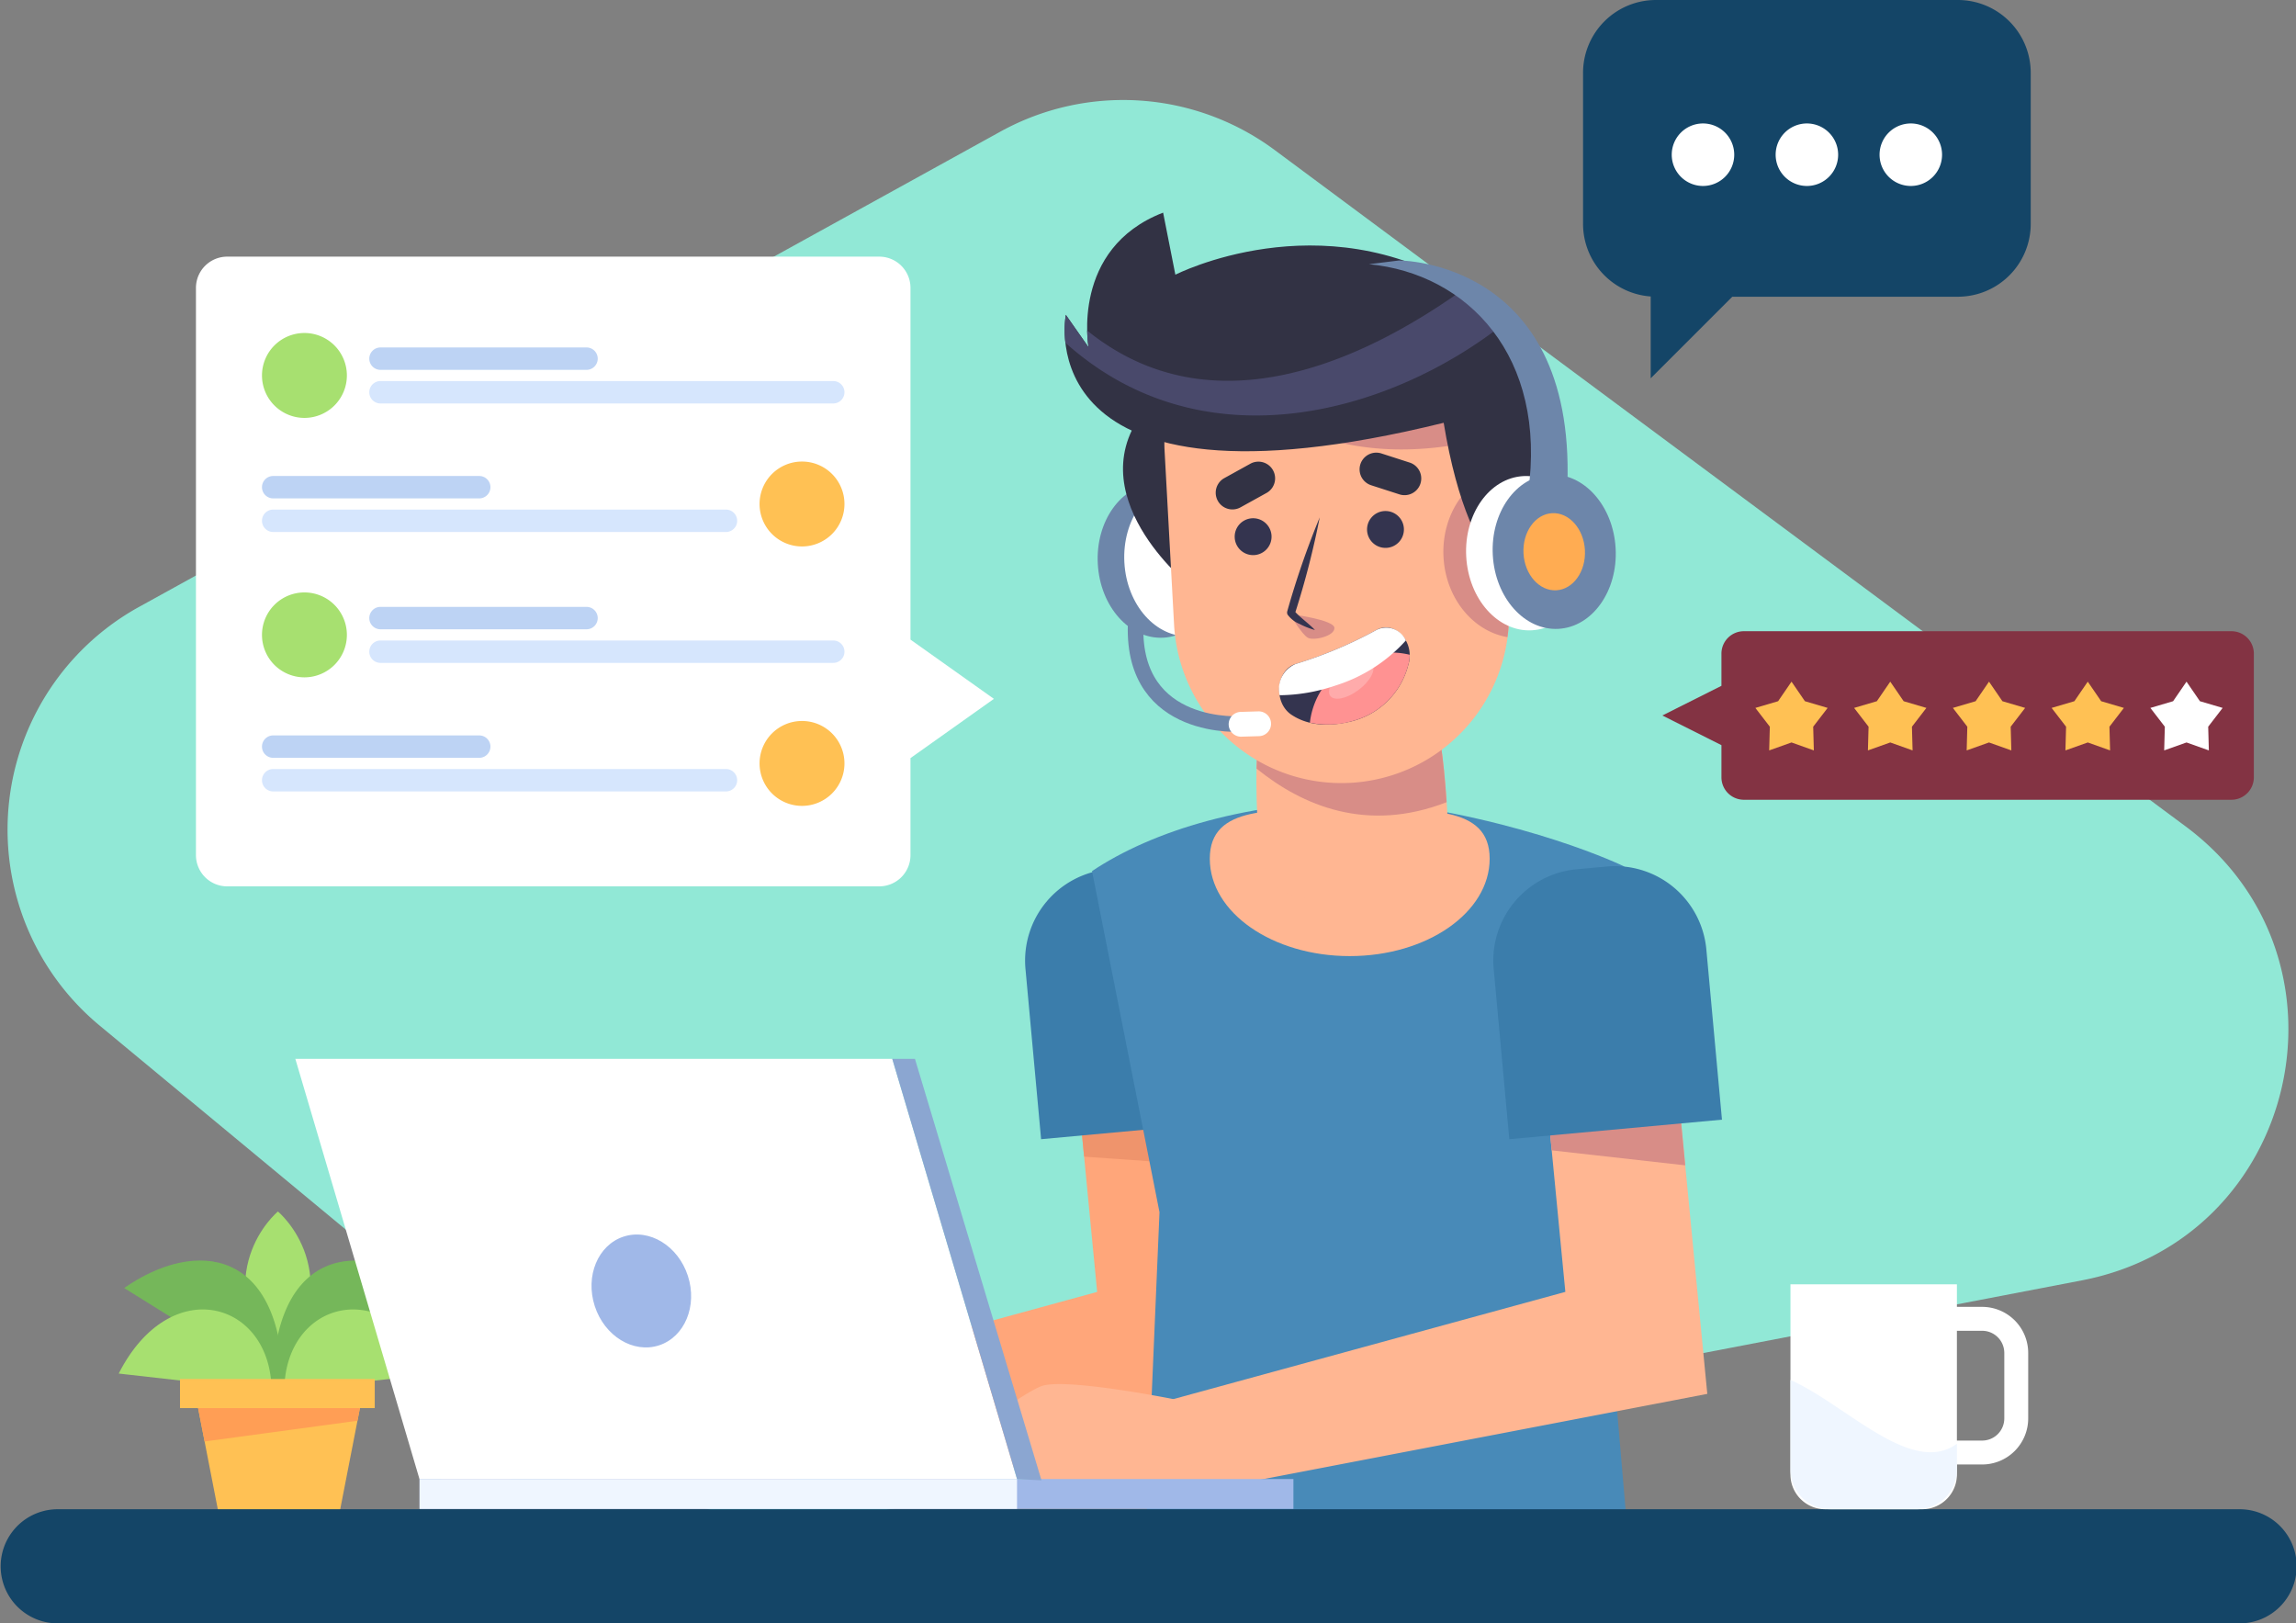 <svg xmlns="http://www.w3.org/2000/svg" xmlns:xlink="http://www.w3.org/1999/xlink" width="295" height="208.553" viewBox="0 0 295 208.553">
  <rect x="0" y="0" width="295" height="208.553" fill="#808080" stroke="none"/>
  <defs>
    <clipPath id="clip-path">
      <rect id="Rectángulo_46579" data-name="Rectángulo 46579" width="295" height="208.553" fill="none"/>
    </clipPath>
  </defs>
  <g id="Grupo_159164" data-name="Grupo 159164" transform="translate(-285 -1254.523)">
    <g id="Grupo_159163" data-name="Grupo 159163" transform="translate(285 1254.523)">
      <g id="Grupo_159160" data-name="Grupo 159160">
        <g id="Grupo_159159" data-name="Grupo 159159" clip-path="url(#clip-path)">
          <path id="Trazado_600745" data-name="Trazado 600745" d="M18.7,89.039l110.66-61.054a32.684,32.684,0,0,1,35.272,2.374l117,86.861c22.843,16.958,14.617,52.98-13.322,58.342L108.746,206.188a32.684,32.684,0,0,1-27.016-6.933L13.637,142.823A32.685,32.685,0,0,1,18.7,89.039" transform="translate(-0.836 -11.07)" fill="#91e8d6"/>
        </g>
      </g>
      <path id="Trazado_600746" data-name="Trazado 600746" d="M65.085,347.3H49.436l-3.172-16.278H68.257Z" transform="translate(-21.412 -153.202)" fill="#ffc154"/>
      <path id="Trazado_600747" data-name="Trazado 600747" d="M47.7,338.388l19.642-2.664.916-4.7H46.264Z" transform="translate(-21.411 -153.202)" fill="#ff9e55"/>
      <g id="Grupo_159162" data-name="Grupo 159162">
        <g id="Grupo_159161" data-name="Grupo 159161" clip-path="url(#clip-path)">
          <path id="Trazado_600748" data-name="Trazado 600748" d="M62.837,310.687c9.427-13.071.121-20.853,0-20.953v0l0,0v0c-.12.1-9.427,7.882,0,20.953v0l0,0Z" transform="translate(-27.129 -134.092)" fill="#a7e070"/>
          <path id="Trazado_600749" data-name="Trazado 600749" d="M65.167,317.73c.117-17.884,11.222-19.17,20.456-12.741Z" transform="translate(-30.16 -139.517)" fill="#75b75a"/>
          <path id="Trazado_600750" data-name="Trazado 600750" d="M68,323.615c0-11.455,12.975-15.312,19.638-2.221Z" transform="translate(-31.469 -144.935)" fill="#a7e070"/>
          <path id="Trazado_600751" data-name="Trazado 600751" d="M50.154,317.73c-.117-17.884-11.222-19.17-20.456-12.741Z" transform="translate(-13.745 -139.517)" fill="#75b75a"/>
          <path id="Trazado_600752" data-name="Trazado 600752" d="M48.03,323.615c0-11.455-12.975-15.312-19.638-2.221Z" transform="translate(-13.14 -144.935)" fill="#a7e070"/>
          <rect id="Rectángulo_46580" data-name="Rectángulo 46580" width="25.024" height="3.736" transform="translate(23.125 177.163)" fill="#ffc154"/>
          <path id="Trazado_600753" data-name="Trazado 600753" d="M149.393,118.189l-10.718-7.611V65.393a4.015,4.015,0,0,0-4.014-4.015H50.883a4.015,4.015,0,0,0-4.015,4.015v72.869a4.015,4.015,0,0,0,4.015,4.015H134.66a4.015,4.015,0,0,0,4.014-4.015V125.8Z" transform="translate(-21.691 -28.407)" fill="#fff"/>
          <path id="Trazado_600754" data-name="Trazado 600754" d="M73.569,85.092a5.454,5.454,0,1,1-5.454-5.454,5.454,5.454,0,0,1,5.454,5.454" transform="translate(-29 -36.858)" fill="#a7e070"/>
          <path id="Trazado_600755" data-name="Trazado 600755" d="M147.939,91.131H89.764a1.439,1.439,0,0,0,0,2.878h58.175a1.439,1.439,0,0,0,0-2.878" transform="translate(-40.878 -42.177)" fill="#d6e6fd"/>
          <path id="Trazado_600756" data-name="Trazado 600756" d="M89.764,85.972h26.474a1.439,1.439,0,0,0,0-2.878H89.764a1.439,1.439,0,0,0,0,2.878" transform="translate(-40.878 -38.457)" fill="#bdd3f4"/>
          <path id="Trazado_600757" data-name="Trazado 600757" d="M181.673,115.832a5.454,5.454,0,1,0,5.454-5.454,5.454,5.454,0,0,0-5.454,5.454" transform="translate(-84.081 -51.084)" fill="#ffc154"/>
          <path id="Trazado_600758" data-name="Trazado 600758" d="M122.275,121.871H64.1a1.439,1.439,0,0,0,0,2.878h58.175a1.439,1.439,0,1,0,0-2.878" transform="translate(-29 -56.404)" fill="#d6e6fd"/>
          <path id="Trazado_600759" data-name="Trazado 600759" d="M64.1,116.712H90.574a1.439,1.439,0,0,0,0-2.878H64.1a1.439,1.439,0,0,0,0,2.878" transform="translate(-29 -52.684)" fill="#bdd3f4"/>
          <path id="Trazado_600760" data-name="Trazado 600760" d="M73.569,147.136a5.454,5.454,0,1,1-5.454-5.454,5.454,5.454,0,0,1,5.454,5.454" transform="translate(-29 -65.572)" fill="#a7e070"/>
          <path id="Trazado_600761" data-name="Trazado 600761" d="M147.939,153.175H89.764a1.439,1.439,0,1,0,0,2.878h58.175a1.439,1.439,0,1,0,0-2.878" transform="translate(-40.878 -70.892)" fill="#d6e6fd"/>
          <path id="Trazado_600762" data-name="Trazado 600762" d="M89.764,148.016h26.474a1.439,1.439,0,1,0,0-2.878H89.764a1.439,1.439,0,0,0,0,2.878" transform="translate(-40.878 -67.172)" fill="#bdd3f4"/>
          <path id="Trazado_600763" data-name="Trazado 600763" d="M181.673,177.876a5.454,5.454,0,1,0,5.454-5.454,5.454,5.454,0,0,0-5.454,5.454" transform="translate(-84.081 -79.799)" fill="#ffc154"/>
          <path id="Trazado_600764" data-name="Trazado 600764" d="M122.275,183.915H64.1a1.439,1.439,0,0,0,0,2.878h58.175a1.439,1.439,0,1,0,0-2.878" transform="translate(-29 -85.118)" fill="#d6e6fd"/>
          <path id="Trazado_600765" data-name="Trazado 600765" d="M64.1,178.756H90.574a1.439,1.439,0,1,0,0-2.878H64.1a1.439,1.439,0,0,0,0,2.878" transform="translate(-29 -81.399)" fill="#bdd3f4"/>
          <path id="Trazado_600766" data-name="Trazado 600766" d="M230.906,272.765l-4.45-46.161a8.446,8.446,0,1,0-16.815,1.621l3.767,39.087-52.417,14.335a6.065,6.065,0,0,0,2.743,11.807L224.41,281.8l7.233-1.389Z" transform="translate(-72.442 -101.341)" fill="#ffa67a"/>
          <path id="Trazado_600767" data-name="Trazado 600767" d="M272.19,232.473c-.027-.28-.069-.554-.122-.825l-16.718,1.305a8.531,8.531,0,0,0,.024,1.14l2.093,21.711,17.087,1.2Z" transform="translate(-118.176 -107.21)" fill="#ef946c"/>
          <path id="Trazado_600768" data-name="Trazado 600768" d="M274.561,239.708l-27.322,2.509-2.008-21.87a11.778,11.778,0,0,1,10.652-12.806l3.864-.355a11.779,11.779,0,0,1,12.806,10.652Z" transform="translate(-113.473 -95.865)" fill="#3b7dab"/>
          <path id="Trazado_600769" data-name="Trazado 600769" d="M138.546,345.418c-5.57.338-15.236.24-19.091-4,0,0-8.489,3.187-10.849,3.332a3.542,3.542,0,0,1-3.333-1.8s14.043-10.567,17.1-11.68,16.963,1.669,16.963,1.669l2.267,8.219a3.375,3.375,0,0,1-3.06,4.263" transform="translate(-48.722 -153.194)" fill="#ffa67a"/>
          <path id="Trazado_600770" data-name="Trazado 600770" d="M297.123,191.457c-15.915,0-28.189,3.9-35.93,9.061l8.669,43.825-1.792,42.009s30.9,7.269,62,0l-3.591-42.018,3.106-44.406s-12.55-6.146-32.461-8.471" transform="translate(-120.884 -88.609)" fill="#488ab8"/>
          <path id="Trazado_600771" data-name="Trazado 600771" d="M325.317,199.913c0,6.909-8.05,12.511-17.979,12.511s-17.979-5.6-17.979-12.511,8.049-6.313,17.979-6.313,17.979-.6,17.979,6.313" transform="translate(-133.919 -89.595)" fill="#ffb692"/>
          <path id="Trazado_600772" data-name="Trazado 600772" d="M342.893,272.765,338.443,226.6a8.446,8.446,0,1,0-16.815,1.621l3.767,39.087-52.417,14.335a6.065,6.065,0,0,0,2.743,11.807L336.4,281.8l7.233-1.389Z" transform="translate(-124.272 -101.341)" fill="#ffb692"/>
          <path id="Trazado_600773" data-name="Trazado 600773" d="M385.275,244.683l-16.86,1.157,1.464,15.189,17.158,1.926Z" transform="translate(-170.508 -113.243)" fill="#d88d87"/>
          <path id="Trazado_600774" data-name="Trazado 600774" d="M386.548,239.708l-27.322,2.509-2.008-21.87a11.778,11.778,0,0,1,10.652-12.806l3.865-.355a11.778,11.778,0,0,1,12.806,10.652Z" transform="translate(-165.302 -95.865)" fill="#3b7dab"/>
          <path id="Trazado_600775" data-name="Trazado 600775" d="M250.533,345.418c-5.57.338-15.236.24-19.091-4,0,0-8.489,3.187-10.849,3.332a3.542,3.542,0,0,1-3.333-1.8s14.043-10.567,17.1-11.68,16.963,1.669,16.963,1.669l2.267,8.219a3.375,3.375,0,0,1-3.06,4.263" transform="translate(-100.551 -153.194)" fill="#ffb692"/>
          <path id="Trazado_600776" data-name="Trazado 600776" d="M262.555,125.953c.3,5.471,4.073,9.713,8.432,9.475s7.65-4.866,7.351-10.337-4.073-9.713-8.432-9.475-7.65,4.866-7.351,10.337" transform="translate(-121.505 -53.505)" fill="#6d86aa"/>
          <path id="Trazado_600777" data-name="Trazado 600777" d="M268.911,125.607c.3,5.472,4.073,9.713,8.431,9.476s7.65-4.866,7.351-10.337-4.073-9.713-8.431-9.475-7.65,4.866-7.351,10.336" transform="translate(-124.447 -53.345)" fill="#fff"/>
          <path id="Trazado_600778" data-name="Trazado 600778" d="M272.876,94.727c-11.457,11.157,3.744,23.709,3.744,23.709L275.9,94.394Z" transform="translate(-124.313 -43.687)" fill="#323244"/>
          <path id="Trazado_600779" data-name="Trazado 600779" d="M325.107,181.894c-1.526-27.963-6.193-13.133-12.928-12.765s-12.89-12.064-11.462,14.1c.535,9.8,5.949,8.655,12.684,8.288s12.242.181,11.707-9.619" transform="translate(-139.079 -76.306)" fill="#ffb692"/>
          <path id="Trazado_600780" data-name="Trazado 600780" d="M300.539,175.043c.332-15.032,5.771-5.593,11.654-5.913,6.522-.356,11.1-14.27,12.774,10.231-10.234,3.975-18.535.463-24.427-4.318" transform="translate(-139.094 -76.306)" fill="#d88d87"/>
          <path id="Trazado_600781" data-name="Trazado 600781" d="M303.922,76.242l-10.852.593a15.464,15.464,0,0,0-14.556,16.236l1.223,22.414a21.532,21.532,0,1,0,43-2.346l-1.15-21.059a16.825,16.825,0,0,0-17.665-15.837" transform="translate(-128.889 -35.274)" fill="#ffb692"/>
          <path id="Trazado_600782" data-name="Trazado 600782" d="M345.243,123.6c.289,5.3,3.814,9.529,8.22,10.275a21.429,21.429,0,0,0,.158-3.985l-.954-17.484c-4.491,1.057-7.721,5.747-7.424,11.194" transform="translate(-159.774 -52.021)" fill="#d88d87"/>
          <path id="Trazado_600783" data-name="Trazado 600783" d="M325.949,91.158a16.829,16.829,0,0,0-17.588-14.915l-10.852.592a15.328,15.328,0,0,0-9.427,3.921c11.539,14.672,27.728,13.29,37.867,10.4" transform="translate(-133.328 -35.274)" fill="#d88d87"/>
          <path id="Trazado_600784" data-name="Trazado 600784" d="M330.3,113.613l-3.631-1.171a2.146,2.146,0,1,1,1.317-4.085l3.631,1.171a2.146,2.146,0,1,1-1.317,4.085" transform="translate(-150.496 -50.102)" fill="#323244"/>
          <path id="Trazado_600785" data-name="Trazado 600785" d="M297.3,114.431l-3.339,1.846a2.146,2.146,0,0,1-2.077-3.757l3.339-1.846a2.146,2.146,0,0,1,2.077,3.757" transform="translate(-134.576 -51.098)" fill="#323244"/>
          <path id="Trazado_600786" data-name="Trazado 600786" d="M308.465,146.834s5.666.721,5.749,1.772-2.62,1.7-3.4,1.29-2.353-3.062-2.353-3.062" transform="translate(-142.762 -67.957)" fill="#d88d87"/>
          <path id="Trazado_600787" data-name="Trazado 600787" d="M300.046,126.179a2.368,2.368,0,1,1-2.494-2.235,2.368,2.368,0,0,1,2.494,2.235" transform="translate(-136.675 -57.361)" fill="#34344f"/>
          <path id="Trazado_600788" data-name="Trazado 600788" d="M331.7,124.452a2.368,2.368,0,1,1-2.494-2.235,2.368,2.368,0,0,1,2.494,2.235" transform="translate(-151.323 -56.562)" fill="#34344f"/>
          <path id="Trazado_600789" data-name="Trazado 600789" d="M312.039,123.695a107.993,107.993,0,0,1-3.158,12.285c-.008.011-.017.08,0-.032a.328.328,0,0,0-.024-.128c.653.752,1.787,1.535,2.566,2.364a10.112,10.112,0,0,1-1.978-.778,3.59,3.59,0,0,1-1.547-1.211.619.619,0,0,1-.052-.253.422.422,0,0,1,.019-.158,109.454,109.454,0,0,1,4.178-12.088" transform="translate(-142.473 -57.248)" fill="#34344f"/>
          <path id="Trazado_600790" data-name="Trazado 600790" d="M308.068,154.747a55.075,55.075,0,0,0,10.362-4.358c2.37-1.34,5.033,1.529,4.112,4.472a10.015,10.015,0,0,1-7.383,7.273c-3.541.849-5.972.243-7.632-.869-2.349-1.574-1.984-5.729.54-6.518" transform="translate(-141.6 -69.445)" fill="#34344f"/>
          <path id="Trazado_600791" data-name="Trazado 600791" d="M318.56,164.9a10.015,10.015,0,0,0,7.383-7.273,4,4,0,0,0,.177-1.3,10.166,10.166,0,0,0-6.462.573,9.908,9.908,0,0,0-6.354,8.136c0,.006,0,.012,0,.019a11.191,11.191,0,0,0,5.258-.151" transform="translate(-145.001 -72.214)" fill="#ff9292"/>
          <path id="Trazado_600792" data-name="Trazado 600792" d="M318.056,162.664c.54.675,2.178.309,3.657-.817s2.241-2.586,1.7-3.261-2.178-.309-3.658.817-2.241,2.586-1.7,3.261" transform="translate(-147.12 -73.239)" fill="#ffabab"/>
          <path id="Trazado_600793" data-name="Trazado 600793" d="M308.07,154.747a55.074,55.074,0,0,0,10.362-4.358,2.767,2.767,0,0,1,3.8,1.339,20.326,20.326,0,0,1-9.023,5.782,22.783,22.783,0,0,1-7.195,1.252,3.5,3.5,0,0,1,2.059-4.015" transform="translate(-141.602 -69.446)" fill="#fff"/>
          <path id="Trazado_600794" data-name="Trazado 600794" d="M303.343,77.851C249.413,91.123,254.8,63.983,254.8,63.983l2.919,4.166S255.4,55.457,267.3,50.85l1.574,7.974s18.675-9.549,37,1.816,8.924,38.5,8.924,38.5-7.889.356-11.45-21.292" transform="translate(-117.858 -23.534)" fill="#323244"/>
          <path id="Trazado_600795" data-name="Trazado 600795" d="M311.117,73.56a22.726,22.726,0,0,0-5.191-4.416c-12.862,9.2-32.325,18.294-48.382,5.322a15.06,15.06,0,0,0,.178,2.149L254.8,72.449a12.859,12.859,0,0,0-.057,3.586c17.921,16.061,42.045,8.857,56.371-2.475" transform="translate(-117.857 -32.001)" fill="#49496b"/>
          <path id="Trazado_600796" data-name="Trazado 600796" d="M353.481,122.109c-.434,4.07,1.422,7.663,4.145,8.028s5.283-2.639,5.717-6.709-1.422-7.663-4.146-8.028-5.283,2.639-5.717,6.709" transform="translate(-163.567 -53.395)" fill="#ffb692"/>
          <path id="Trazado_600797" data-name="Trazado 600797" d="M357.837,124.522a2.311,2.311,0,0,0-1.214.176c.005-.068.008-.134.015-.2.287-2.689,1.977-4.673,3.777-4.432s3.025,2.616,2.739,5.3a5.1,5.1,0,0,1-2.563,4.257c.205-2.6-1-4.867-2.754-5.1" transform="translate(-165.05 -55.558)" fill="#d88d87"/>
          <path id="Trazado_600798" data-name="Trazado 600798" d="M366.458,123.323c.3,5.471-2.993,10.1-7.351,10.337s-8.133-4-8.432-9.475,2.993-10.1,7.351-10.337,8.133,4,8.432,9.475" transform="translate(-162.289 -52.686)" fill="#fff"/>
          <path id="Trazado_600799" data-name="Trazado 600799" d="M372.813,122.976c.3,5.471-2.992,10.1-7.351,10.337s-8.133-4-8.432-9.475,2.993-10.1,7.351-10.337,8.133,4,8.432,9.475" transform="translate(-165.23 -52.525)" fill="#6d86aa"/>
          <path id="Trazado_600800" data-name="Trazado 600800" d="M372.275,127.463c.149,2.735-1.5,5.05-3.675,5.168s-4.067-2-4.216-4.737,1.5-5.05,3.675-5.169,4.066,2,4.216,4.738" transform="translate(-168.638 -56.797)" fill="#ffac52"/>
          <path id="Trazado_600801" data-name="Trazado 600801" d="M347.863,92.181c2.515-17.576-7.767-28.208-20.442-29.41l3.875-.48s23.331-.086,21.559,30.227Z" transform="translate(-151.535 -28.829)" fill="#6d86aa"/>
          <path id="Trazado_600802" data-name="Trazado 600802" d="M271.609,149.458c-.438,13.867,13.747,12.716,13.747,12.716" transform="translate(-125.7 -69.171)" fill="none" stroke="#6d86aa" stroke-miterlimit="10" stroke-width="2"/>
          <path id="Trazado_600803" data-name="Trazado 600803" d="M297.779,173.31l-2.321.069a1.593,1.593,0,0,1-.095-3.184l2.321-.069a1.593,1.593,0,0,1,.095,3.184" transform="translate(-135.983 -78.737)" fill="#fff"/>
          <path id="Trazado_600804" data-name="Trazado 600804" d="M426.793,0H388a9.363,9.363,0,0,0-9.363,9.363V28.758a9.356,9.356,0,0,0,8.694,9.329V48.6L397.813,38.12h28.981a9.362,9.362,0,0,0,9.363-9.363V9.363A9.363,9.363,0,0,0,426.793,0" transform="translate(-175.24)" fill="#144567"/>
          <path id="Trazado_600805" data-name="Trazado 600805" d="M403.861,29.526a4.015,4.015,0,1,0,4.015,4.015,4.016,4.016,0,0,0-4.015-4.015" transform="translate(-185.054 -13.665)" fill="#fff"/>
          <path id="Trazado_600806" data-name="Trazado 600806" d="M428.715,29.526a4.015,4.015,0,1,0,4.015,4.015,4.016,4.016,0,0,0-4.015-4.015" transform="translate(-196.557 -13.665)" fill="#fff"/>
          <path id="Trazado_600807" data-name="Trazado 600807" d="M453.568,29.526a4.015,4.015,0,1,0,4.015,4.015,4.016,4.016,0,0,0-4.015-4.015" transform="translate(-208.059 -13.665)" fill="#fff"/>
          <path id="Trazado_600808" data-name="Trazado 600808" d="M287.668,375.6H7.332a7.332,7.332,0,0,1,0-14.663H287.668a7.332,7.332,0,1,1,0,14.663" transform="translate(0 -167.046)" fill="#144567"/>
          <path id="Trazado_600809" data-name="Trazado 600809" d="M86.593,307.227l76.776-.01-16.032-53.985H70.64Z" transform="translate(-32.693 -117.199)" fill="#fff"/>
          <rect id="Rectángulo_46581" data-name="Rectángulo 46581" width="112.278" height="3.835" transform="translate(53.906 190.008)" fill="#a0b8e8"/>
          <rect id="Rectángulo_46582" data-name="Rectángulo 46582" width="76.767" height="3.835" transform="translate(53.906 190.008)" fill="#eff6ff"/>
          <path id="Trazado_600810" data-name="Trazado 600810" d="M213.415,253.232h2.914l16.26,54.148-3.145-.172Z" transform="translate(-98.772 -117.199)" fill="#8ba6d1"/>
          <path id="Trazado_600811" data-name="Trazado 600811" d="M141.9,304.439c1.256,3.858,4.952,6.113,8.255,5.038s4.963-5.075,3.707-8.932-4.952-6.113-8.255-5.038-4.962,5.074-3.706,8.932" transform="translate(-65.481 -136.641)" fill="#a0b8e8"/>
          <path id="Trazado_600812" data-name="Trazado 600812" d="M445.176,336.036H432.7a4.457,4.457,0,0,1-4.457-4.456V307.141h21.387V331.58a4.456,4.456,0,0,1-4.456,4.456" transform="translate(-198.198 -142.149)" fill="#fff"/>
          <path id="Trazado_600813" data-name="Trazado 600813" d="M468.116,332.79h-6.939V312.541h6.939a5.922,5.922,0,0,1,5.915,5.916v8.418a5.922,5.922,0,0,1-5.915,5.915m-3.868-3.072h3.868a2.847,2.847,0,0,0,2.844-2.843v-8.418a2.848,2.848,0,0,0-2.844-2.844h-3.868Z" transform="translate(-213.439 -144.648)" fill="#fff"/>
          <path id="Trazado_600814" data-name="Trazado 600814" d="M433.327,346.629h11.225a5.081,5.081,0,0,0,5.081-5.081v-3.327c-5.823,4.257-14.351-5.1-21.387-8.193v11.519a5.081,5.081,0,0,0,5.081,5.081" transform="translate(-198.198 -152.742)" fill="#eff6ff"/>
          <path id="Trazado_600815" data-name="Trazado 600815" d="M470.717,150.955h-62.64a2.882,2.882,0,0,0-2.883,2.883v4.134l-7.593,3.81,7.593,3.81v4.134a2.883,2.883,0,0,0,2.883,2.883h62.64a2.883,2.883,0,0,0,2.883-2.883V153.838a2.883,2.883,0,0,0-2.883-2.883" transform="translate(-184.016 -69.864)" fill="#833343"/>
          <path id="Trazado_600816" data-name="Trazado 600816" d="M424.494,170.831l-2.87,1.021.084-3.045-1.858-2.414,2.922-.861,1.722-2.512,1.722,2.512,2.921.861-1.857,2.414.083,3.045Z" transform="translate(-194.313 -75.448)" fill="#ffc154"/>
          <path id="Trazado_600817" data-name="Trazado 600817" d="M448.113,170.831l-2.87,1.021.083-3.045-1.857-2.414,2.921-.861,1.722-2.512,1.722,2.512,2.922.861-1.858,2.414.084,3.045Z" transform="translate(-205.244 -75.448)" fill="#ffc154"/>
          <path id="Trazado_600818" data-name="Trazado 600818" d="M471.732,170.831l-2.87,1.021.083-3.045-1.857-2.414,2.921-.861,1.722-2.512,1.722,2.512,2.922.861-1.858,2.414.084,3.045Z" transform="translate(-216.175 -75.448)" fill="#ffc154"/>
          <path id="Trazado_600819" data-name="Trazado 600819" d="M495.352,170.831l-2.87,1.021.084-3.045-1.858-2.414,2.922-.861,1.722-2.512,1.722,2.512,2.921.861-1.857,2.414.083,3.045Z" transform="translate(-227.107 -75.448)" fill="#ffc154"/>
          <path id="Trazado_600820" data-name="Trazado 600820" d="M518.971,170.831l-2.87,1.021.083-3.045-1.857-2.414,2.921-.861,1.722-2.512,1.722,2.512,2.922.861-1.858,2.414.084,3.045Z" transform="translate(-238.038 -75.448)" fill="#fff"/>
        </g>
      </g>
    </g>
  </g>
</svg>
